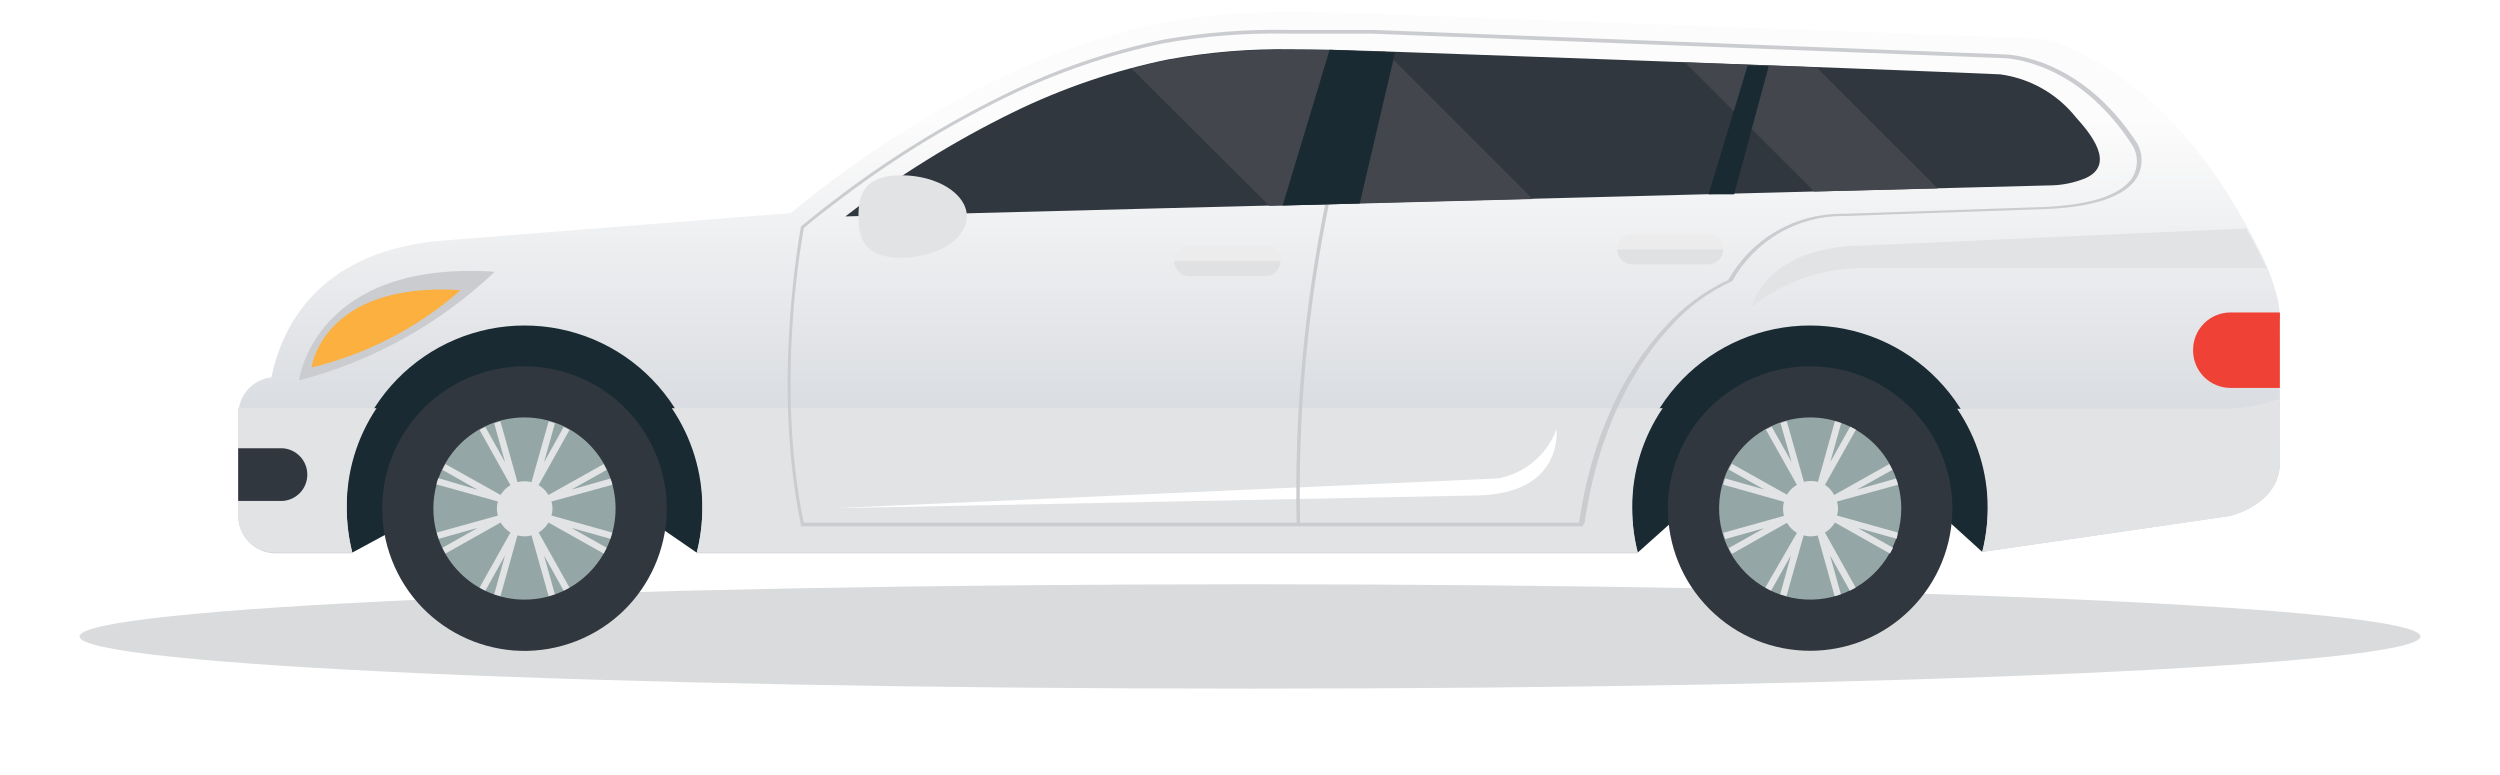 <svg width="129" height="40" viewBox="0 0 129 40" fill="none" xmlns="http://www.w3.org/2000/svg">
<g opacity="0.25" filter="url(#filter0_f)">
<path d="M64.5 35.534C97.856 35.534 124.896 34.328 124.896 32.841C124.896 31.354 97.856 30.148 64.5 30.148C31.145 30.148 4.104 31.354 4.104 32.841C4.104 34.328 31.145 35.534 64.5 35.534Z" fill="url(#paint0_radial)"/>
</g>
<path d="M18.184 28.51L21.908 26.494H33.01L35.941 28.51L40.726 26.225H81.08L84.511 28.51L86.919 26.355H99.945L102.284 28.479L103.561 26.086V15.384H18.93L14.945 24.825L18.184 28.51Z" fill="#192A32"/>
<path d="M117.54 15.484C117.613 15.833 117.647 16.189 117.641 16.546C117.641 17.515 117.641 18.485 117.641 19.454V23.863C117.641 26.055 115.048 26.625 115.048 26.625L102.284 28.479C102.469 27.747 102.564 26.995 102.569 26.24C102.604 25.013 102.393 23.791 101.948 22.647C101.503 21.503 100.833 20.459 99.977 19.579C99.122 18.698 98.098 17.998 96.968 17.52C95.837 17.042 94.621 16.796 93.394 16.796C92.166 16.796 90.951 17.042 89.82 17.52C88.689 17.998 87.666 18.698 86.81 19.579C85.955 20.459 85.285 21.503 84.84 22.647C84.394 23.791 84.183 25.013 84.219 26.24C84.219 27.019 84.318 27.794 84.511 28.548H35.949C36.143 27.794 36.241 27.019 36.241 26.24C36.277 25.013 36.066 23.791 35.621 22.647C35.175 21.503 34.505 20.459 33.65 19.579C32.794 18.698 31.771 17.998 30.64 17.52C29.509 17.042 28.294 16.796 27.066 16.796C25.839 16.796 24.623 17.042 23.493 17.52C22.362 17.998 21.338 18.698 20.483 19.579C19.627 20.459 18.957 21.503 18.512 22.647C18.067 23.791 17.856 25.013 17.892 26.24C17.892 27.019 17.99 27.794 18.184 28.548H14.214C13.705 28.546 13.218 28.343 12.859 27.982C12.5 27.622 12.298 27.134 12.298 26.625V21.37C12.301 20.899 12.476 20.445 12.791 20.095C13.106 19.745 13.538 19.522 14.006 19.47C14.522 16.954 16.314 13.107 22.469 12.445L40.803 10.991C41.358 10.545 41.911 10.099 42.473 9.668C45.281 7.508 48.3 5.637 51.482 4.082C54.17 2.764 57.014 1.789 59.945 1.182C63.531 0.474 67.231 0.589 70.855 0.712L105.046 1.982C106.338 2.036 107.823 2.959 108.893 3.628C112.247 5.79 114.686 9.16 116.463 12.684C116.945 13.565 117.307 14.507 117.54 15.484Z" fill="url(#paint1_linear)"/>
<path d="M103.207 3.836C96.282 3.528 70.747 2.628 70.747 2.628C69.293 2.582 67.993 2.543 66.677 2.543C64.531 2.507 62.387 2.682 60.276 3.067C57.513 3.633 54.833 4.546 52.298 5.783C49.232 7.282 46.324 9.086 43.619 11.168L105.707 9.568C106.37 9.569 107.027 9.438 107.638 9.183C109.177 8.468 107.862 6.875 107.115 6.052C106.147 4.837 104.747 4.043 103.207 3.836Z" fill="#30373E"/>
<path d="M15.43 19.631C15.43 19.631 16.199 13.407 25.532 14.022C22.692 16.715 19.216 18.645 15.43 19.631Z" fill="#CACCCF"/>
<path d="M16.076 18.962C16.076 18.962 16.638 14.53 23.77 14.969C21.568 16.905 18.927 18.276 16.076 18.962Z" fill="#FBB040"/>
<path d="M14.214 28.517H18.184C17.99 27.763 17.892 26.988 17.892 26.209C17.876 24.378 18.412 22.584 19.43 21.062H12.283C12.275 21.154 12.275 21.247 12.283 21.339V26.563C12.279 26.819 12.326 27.073 12.421 27.31C12.517 27.548 12.658 27.764 12.838 27.946C13.018 28.128 13.232 28.272 13.469 28.37C13.705 28.468 13.958 28.518 14.214 28.517Z" fill="#E2E3E5"/>
<path d="M102.568 26.24C102.564 26.995 102.469 27.747 102.284 28.479L115.048 26.625C115.048 26.625 117.64 26.055 117.64 23.863V20.562C116.656 20.928 115.613 21.108 114.563 21.093H100.991C102.02 22.612 102.57 24.405 102.568 26.24Z" fill="#E2E3E5"/>
<path d="M84.512 28.517C84.318 27.763 84.219 26.988 84.219 26.209C84.214 24.374 84.764 22.58 85.796 21.062H34.664C35.693 22.581 36.243 24.374 36.241 26.209C36.241 26.988 36.143 27.763 35.949 28.517H84.512Z" fill="#E2E3E5"/>
<path d="M29.728 33.083C33.505 31.611 35.374 27.356 33.902 23.579C32.431 19.802 28.175 17.933 24.398 19.405C20.621 20.877 18.753 25.132 20.225 28.909C21.696 32.686 25.951 34.555 29.728 33.083Z" fill="#30373E"/>
<path d="M27.063 30.941C29.659 30.941 31.764 28.836 31.764 26.24C31.764 23.644 29.659 21.539 27.063 21.539C24.466 21.539 22.362 23.644 22.362 26.24C22.362 28.836 24.466 30.941 27.063 30.941Z" fill="#94A6A5"/>
<path d="M31.594 27.479L28.455 26.602C28.527 26.366 28.527 26.114 28.455 25.878L31.594 25.017C31.594 24.909 31.525 24.801 31.494 24.694L29.486 25.263L31.302 24.247C31.256 24.147 31.202 24.047 31.148 23.947L28.301 25.54C28.177 25.331 28.002 25.157 27.794 25.032L29.386 22.186L29.086 22.032L28.07 23.855L28.632 21.847C28.527 21.807 28.419 21.773 28.309 21.747L27.424 24.878C27.306 24.847 27.185 24.831 27.063 24.832C26.941 24.832 26.819 24.848 26.701 24.878L25.824 21.747C25.714 21.773 25.606 21.807 25.501 21.847L26.062 23.855L25.047 22.032L24.747 22.186L26.339 25.032C26.131 25.157 25.956 25.331 25.832 25.54L22.985 23.947C22.931 24.047 22.877 24.147 22.831 24.247L24.647 25.271L22.616 24.671C22.577 24.778 22.546 24.886 22.516 24.994L25.693 25.878C25.621 26.114 25.621 26.366 25.693 26.602L22.539 27.479C22.566 27.588 22.6 27.696 22.639 27.802L24.647 27.24L22.831 28.264C22.877 28.363 22.931 28.464 22.985 28.564L25.832 26.963C25.956 27.174 26.13 27.352 26.339 27.479L24.747 30.318C24.843 30.378 24.944 30.432 25.047 30.479L26.062 28.656L25.501 30.664L25.824 30.764L26.701 27.625C26.819 27.658 26.94 27.676 27.063 27.679C27.185 27.677 27.307 27.659 27.424 27.625L28.309 30.764L28.632 30.664L28.07 28.656L29.086 30.479C29.186 30.425 29.294 30.379 29.386 30.318L27.794 27.479C28.003 27.352 28.177 27.174 28.301 26.963L31.148 28.564C31.202 28.464 31.256 28.363 31.302 28.264L29.486 27.24L31.494 27.802C31.525 27.702 31.563 27.594 31.594 27.479Z" fill="#E2E3E5"/>
<path d="M98.593 31.43C101.459 28.564 101.459 23.916 98.593 21.05C95.726 18.184 91.079 18.184 88.213 21.05C85.346 23.916 85.346 28.564 88.213 31.43C91.079 34.297 95.726 34.297 98.593 31.43Z" fill="#30373E"/>
<path d="M98.106 26.24C98.106 27.17 97.831 28.078 97.315 28.851C96.798 29.624 96.065 30.226 95.206 30.582C94.348 30.939 93.403 31.032 92.491 30.851C91.579 30.671 90.742 30.224 90.084 29.567C89.426 28.91 88.978 28.073 88.796 27.162C88.614 26.251 88.706 25.306 89.06 24.447C89.415 23.587 90.016 22.853 90.788 22.335C91.56 21.818 92.468 21.541 93.398 21.539C94.645 21.539 95.842 22.034 96.725 22.916C97.607 23.797 98.104 24.993 98.106 26.24Z" fill="#94A6A5"/>
<path d="M97.929 27.479L94.79 26.602C94.862 26.366 94.862 26.114 94.79 25.878L97.929 25.017C97.929 24.909 97.868 24.801 97.829 24.694L95.821 25.263L97.645 24.247C97.591 24.147 97.545 24.047 97.483 23.947L94.644 25.54C94.532 25.328 94.368 25.148 94.167 25.017L95.767 22.17L95.467 22.016L94.444 23.84L95.006 21.832C94.901 21.789 94.793 21.756 94.683 21.732L93.805 24.863C93.568 24.801 93.319 24.801 93.082 24.863L92.197 21.732C92.088 21.758 91.98 21.791 91.874 21.832L92.444 23.84L91.42 22.016L91.12 22.17L92.721 25.017C92.508 25.139 92.33 25.314 92.205 25.525L89.366 23.932C89.305 24.032 89.258 24.132 89.205 24.232L91.028 25.255L89.02 24.686C88.98 24.791 88.946 24.899 88.92 25.009L92.051 25.894C91.99 26.131 91.99 26.38 92.051 26.617L88.92 27.494C88.944 27.605 88.978 27.713 89.02 27.817L91.028 27.256L89.205 28.279C89.258 28.379 89.305 28.479 89.366 28.579L92.205 26.979C92.33 27.192 92.507 27.369 92.721 27.494L91.09 30.318C91.19 30.379 91.29 30.425 91.39 30.479L92.413 28.656L91.859 30.664L92.182 30.764L93.067 27.625C93.302 27.697 93.554 27.697 93.79 27.625L94.667 30.764L94.99 30.664L94.429 28.656L95.452 30.479C95.552 30.425 95.652 30.379 95.752 30.318L94.167 27.479C94.38 27.354 94.558 27.177 94.683 26.963L97.522 28.564C97.583 28.464 97.629 28.363 97.683 28.264L95.86 27.24L97.868 27.802C97.894 27.695 97.914 27.587 97.929 27.479Z" fill="#E2E3E5"/>
<path d="M43.035 26.225L77.318 24.686C77.993 24.555 78.622 24.254 79.148 23.811C79.673 23.368 80.076 22.798 80.318 22.155C80.318 22.155 80.703 25.471 76.248 25.563L43.035 26.225Z" fill="white"/>
<path d="M65.316 12.661H61.369C60.935 12.661 60.584 13.012 60.584 13.445V13.453C60.584 13.886 60.935 14.238 61.369 14.238H65.316C65.749 14.238 66.1 13.886 66.1 13.453V13.445C66.1 13.012 65.749 12.661 65.316 12.661Z" fill="#ECECED"/>
<path d="M60.592 13.476C60.592 13.68 60.673 13.876 60.817 14.02C60.961 14.165 61.157 14.246 61.361 14.246H65.3C65.504 14.246 65.7 14.165 65.844 14.02C65.989 13.876 66.07 13.68 66.07 13.476H60.592Z" fill="#E0E1E2"/>
<path d="M88.158 13.622H84.219C84.015 13.622 83.819 13.541 83.675 13.397C83.531 13.253 83.45 13.057 83.45 12.853C83.45 12.649 83.531 12.453 83.675 12.309C83.819 12.165 84.015 12.084 84.219 12.084H88.158C88.362 12.084 88.558 12.165 88.702 12.309C88.847 12.453 88.928 12.649 88.928 12.853C88.928 13.057 88.847 13.253 88.702 13.397C88.558 13.541 88.362 13.622 88.158 13.622Z" fill="#ECECED"/>
<path d="M83.442 12.868C83.442 13.072 83.523 13.268 83.667 13.412C83.811 13.557 84.007 13.638 84.211 13.638H88.15C88.355 13.638 88.55 13.557 88.695 13.412C88.839 13.268 88.92 13.072 88.92 12.868H83.442Z" fill="#E0E1E2"/>
<path d="M14.599 23.132H12.29V25.848H14.599C14.941 25.822 15.261 25.668 15.495 25.416C15.728 25.164 15.858 24.833 15.858 24.49C15.858 24.146 15.728 23.816 15.495 23.564C15.261 23.312 14.941 23.158 14.599 23.132Z" fill="#30373E"/>
<path d="M81.649 27.156H41.327V27.079C39.788 19.639 41.327 11.799 41.327 11.691C41.927 11.199 42.457 10.768 42.973 10.383C45.74 8.252 48.715 6.404 51.851 4.867C54.462 3.58 57.226 2.629 60.076 2.036C62.181 1.669 64.317 1.504 66.454 1.543C67.224 1.543 68.039 1.543 68.762 1.543H68.916H70.84L103.368 2.805C103.545 2.805 107.354 2.859 110.293 7.421C110.434 7.681 110.507 7.972 110.507 8.268C110.507 8.563 110.434 8.854 110.293 9.114C109.685 10.183 107.908 10.753 105.015 10.806L95.267 11.145H95.09C93.927 11.144 92.784 11.454 91.782 12.044C90.779 12.634 89.953 13.482 89.389 14.499C88.144 15.066 87.034 15.892 86.135 16.923C84.596 18.608 82.534 21.724 81.765 26.979L81.649 27.156ZM41.473 26.971H81.48C82.249 21.716 84.319 18.585 85.896 16.892C86.809 15.857 87.928 15.024 89.181 14.446C89.762 13.408 90.61 12.544 91.636 11.943C92.663 11.343 93.831 11.027 95.021 11.03H95.205L104.938 10.699C108.469 10.63 109.677 9.791 110.07 9.098C110.197 8.862 110.264 8.598 110.264 8.329C110.264 8.061 110.197 7.796 110.07 7.56C107.2 3.051 103.476 2.997 103.322 2.997L70.778 1.736H68.862H68.708C68.001 1.736 67.208 1.736 66.4 1.736C64.276 1.696 62.153 1.861 60.061 2.228C57.242 2.814 54.508 3.75 51.921 5.013C48.803 6.535 45.846 8.368 43.096 10.483C42.596 10.868 42.065 11.253 41.48 11.768C41.38 12.322 39.988 19.823 41.473 26.971Z" fill="#CACCCF"/>
<path d="M66.908 27.048C66.781 21.399 67.297 15.754 68.447 10.222L68.624 10.268C67.474 15.782 66.957 21.409 67.085 27.04L66.908 27.048Z" fill="#CACCCF"/>
<path d="M49.89 11.168C49.89 12.345 48.351 13.299 46.497 13.299C44.643 13.299 44.296 12.345 44.296 11.168C44.296 9.991 44.627 9.045 46.497 9.045C48.366 9.045 49.89 10.006 49.89 11.168Z" fill="#E2E3E5"/>
<path d="M65.5 10.622L79.087 10.268L71.478 2.659H70.747C69.293 2.613 67.993 2.574 66.677 2.574C64.531 2.538 62.387 2.713 60.276 3.097C59.653 3.22 59.022 3.367 58.391 3.544L65.5 10.622Z" fill="#43474D"/>
<path d="M93.621 9.883L99.983 9.722L93.728 3.474L86.942 3.22L93.621 9.883Z" fill="#43474D"/>
<path d="M68.609 2.567L66.185 10.606L70.163 10.499L71.986 2.705L70.747 2.659L68.609 2.567Z" fill="#192A32"/>
<path d="M88.158 10.029H89.481L91.266 3.413L90.182 3.367L88.158 10.029Z" fill="#192A32"/>
<path d="M117.64 20.016V19.454C117.64 18.485 117.64 17.515 117.64 16.546C117.648 16.405 117.648 16.264 117.64 16.123H115.086C114.577 16.125 114.088 16.328 113.728 16.688C113.368 17.049 113.165 17.537 113.163 18.046V18.092C113.165 18.602 113.368 19.09 113.728 19.45C114.088 19.811 114.577 20.014 115.086 20.016H117.64Z" fill="#EF4136"/>
<path d="M116.956 13.838C116.779 13.453 116.579 13.068 116.386 12.684C116.194 12.299 116.071 12.084 115.909 11.784L95.906 12.684C95.906 12.684 91.513 12.537 90.366 15.854C91.974 14.555 93.977 13.844 96.044 13.838H116.956Z" fill="#E2E3E5"/>
<defs>
<filter id="filter0_f" x="0.104" y="26.148" width="128.791" height="13.386" filterUnits="userSpaceOnUse" color-interpolation-filters="sRGB">
<feFlood flood-opacity="0" result="BackgroundImageFix"/>
<feBlend mode="normal" in="SourceGraphic" in2="BackgroundImageFix" result="shape"/>
<feGaussianBlur stdDeviation="2" result="effect1_foregroundBlur"/>
</filter>
<radialGradient id="paint0_radial" cx="0" cy="0" r="1" gradientUnits="userSpaceOnUse" gradientTransform="translate(-45874.8 608.022) scale(1910.92 85.2)">
<stop stop-color="#393F42"/>
<stop offset="0.27" stop-color="#3D4346"/>
<stop offset="0.57" stop-color="#4A5053"/>
<stop offset="0.87" stop-color="#5F6669"/>
<stop offset="1" stop-color="#6A7174"/>
</radialGradient>
<linearGradient id="paint1_linear" x1="64.97" y1="6.241" x2="64.97" y2="113.883" gradientUnits="userSpaceOnUse">
<stop stop-color="#FCFCFC"/>
<stop offset="1" stop-color="#031838"/>
</linearGradient>
</defs>
</svg>
